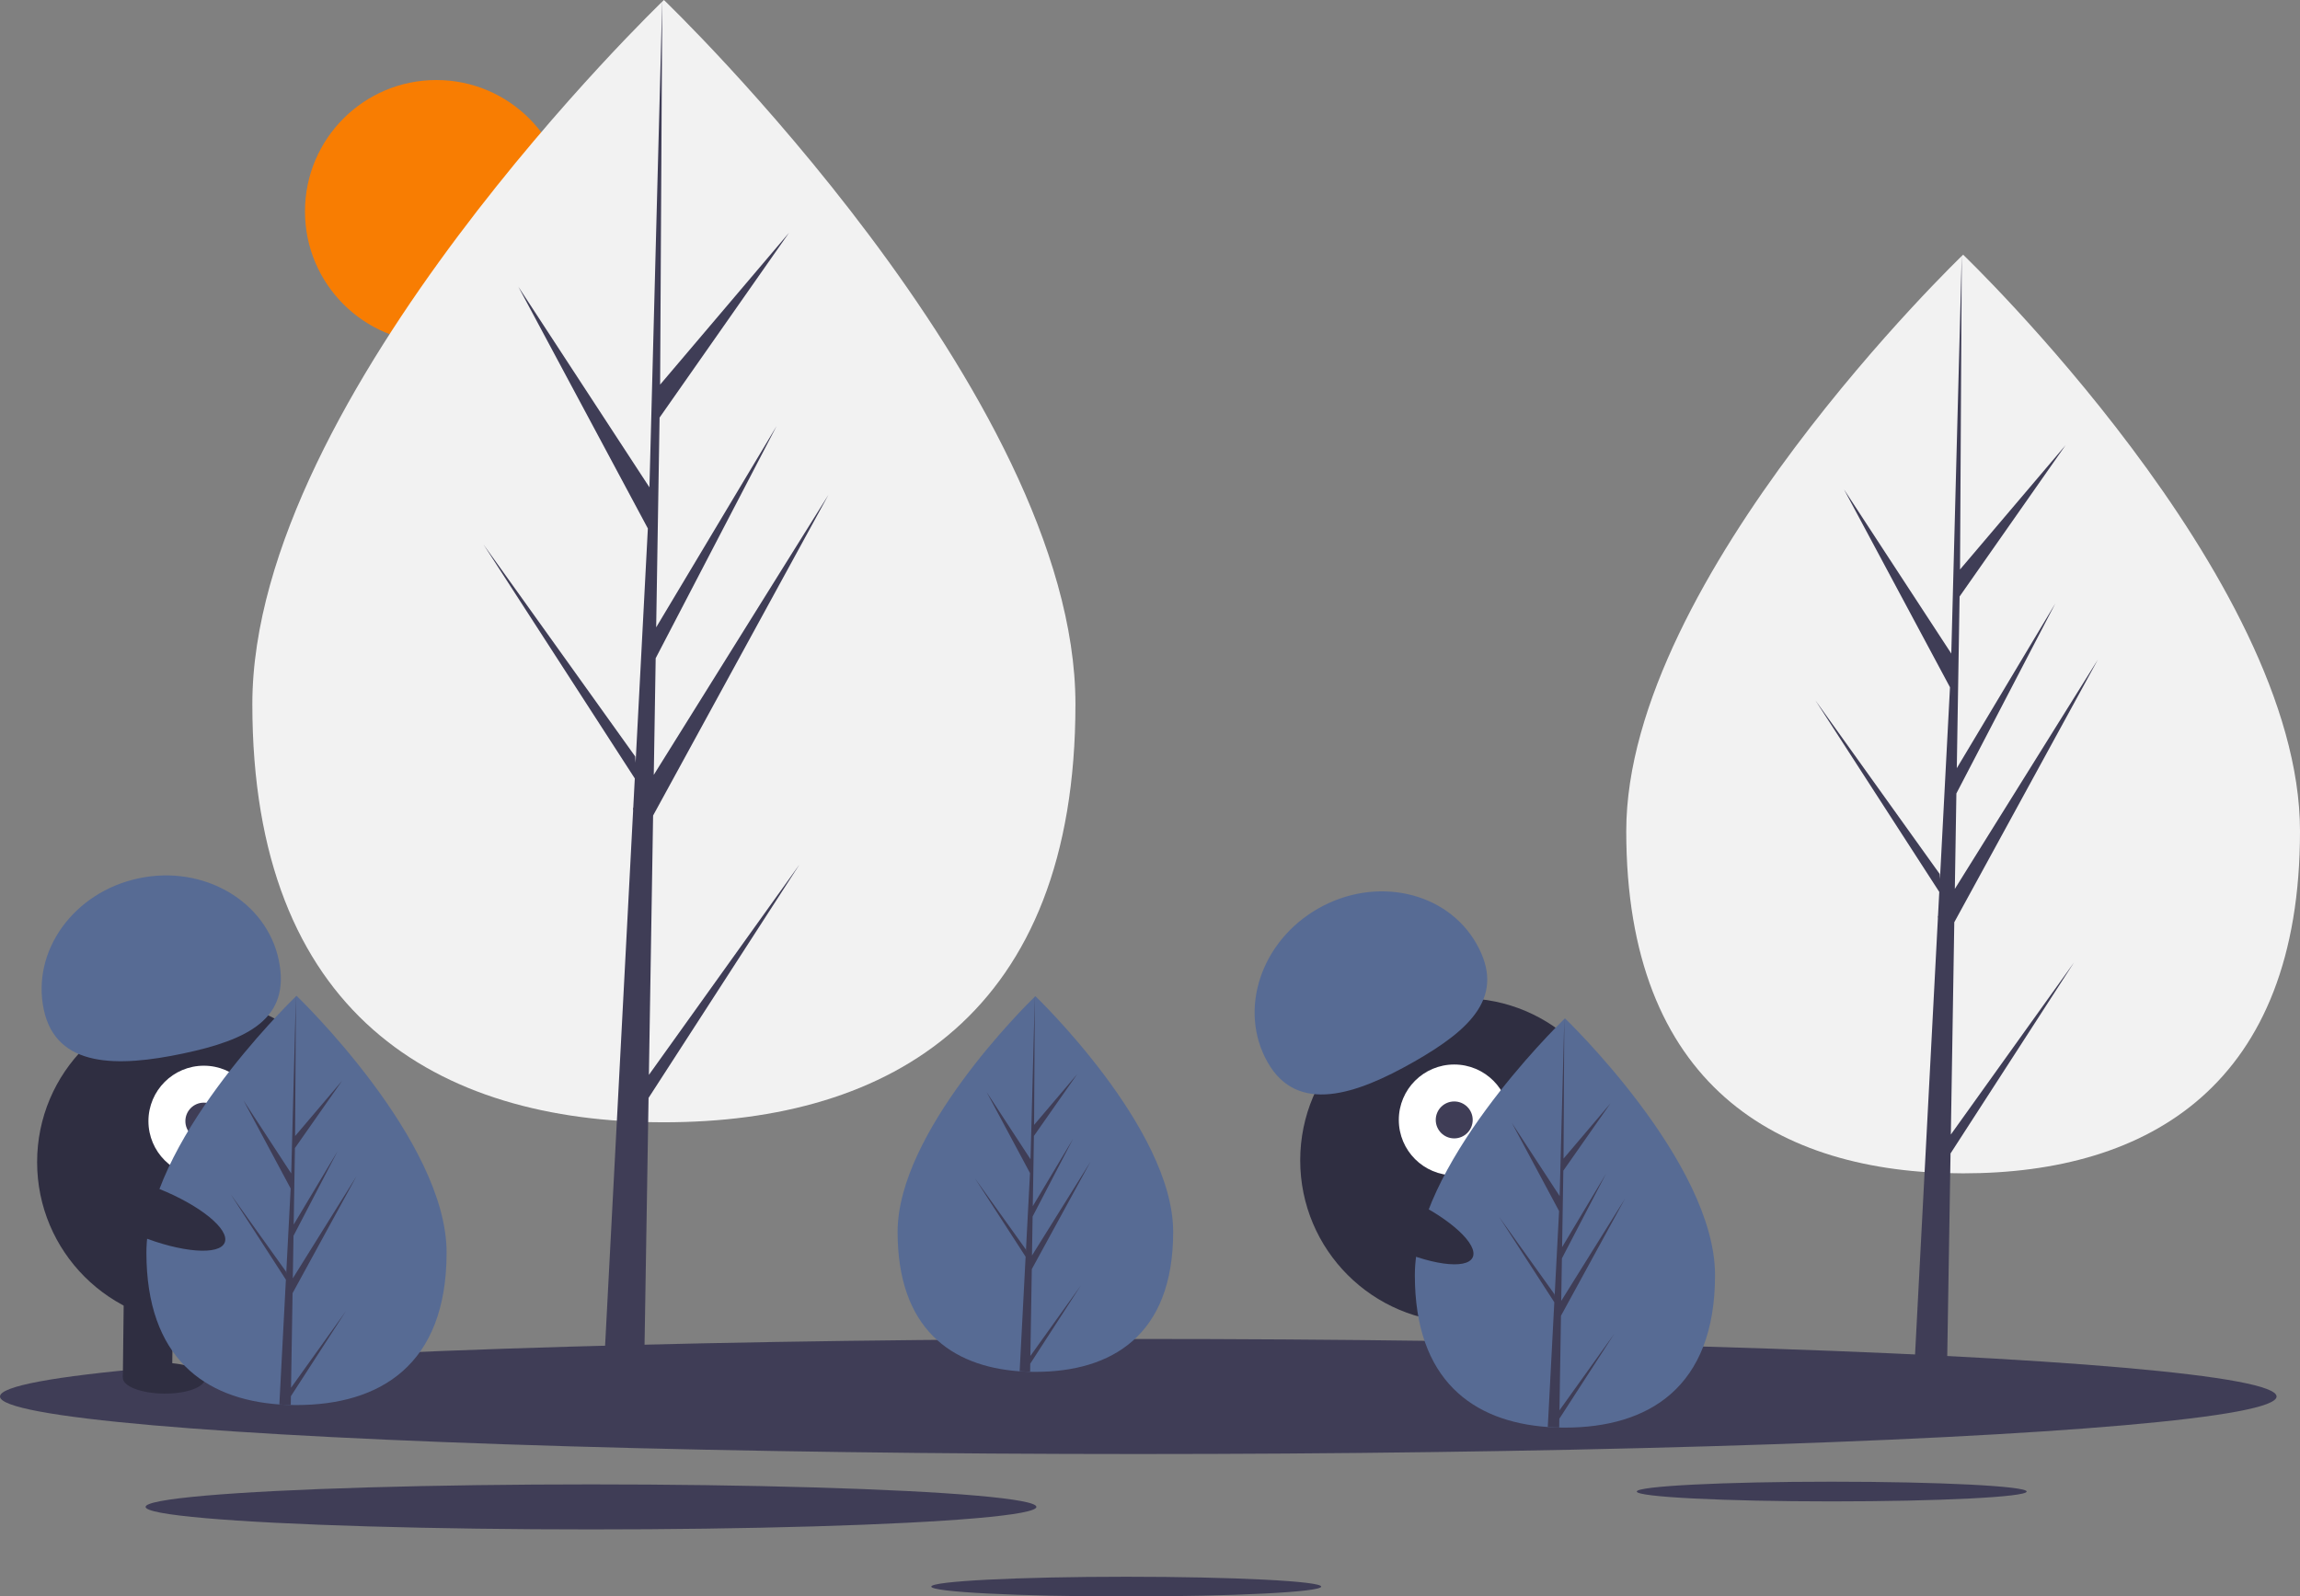 <svg xmlns="http://www.w3.org/2000/svg" width="383.082" height="265.934" viewBox="0 0 383.082 265.934">
  <rect x="0" y="0" width="383.082" height="265.934" fill="#808080" stroke="none"/>
  <g id="Group_285" data-name="Group 285" transform="translate(-768.918 -196.033)">
    <g id="Group_284" data-name="Group 284" transform="translate(768.918 196.033)">
      <circle id="Ellipse_23" data-name="Ellipse 23" cx="21.879" cy="21.879" r="21.879" transform="translate(50.797 13.332)" fill="#f87d02"/>
      <path id="Path_2113" data-name="Path 2113" d="M299.743,178.34c0,51.624-30.69,69.649-68.547,69.649s-68.547-18.025-68.547-69.649S231.2,61.042,231.2,61.042,299.743,126.716,299.743,178.34Z" transform="translate(-120.62 -61.042)" fill="#f2f2f2"/>
      <path id="Path_2114" data-name="Path 2114" d="M263.115,179.05l.7-43.2L293.034,82.4l-29.106,46.673.316-19.427,20.136-38.671L264.327,104.5h0l.567-34.94,21.562-30.787L264.984,64.067,265.338,0l-2.229,84.813.183-3.5L241.37,47.759,262.941,88.03,260.9,127.052l-.061-1.035L235.565,90.7l25.2,38.971-.255,4.88-.046.074.021.4-5.182,99h6.924l.831-51.136,25.134-38.876Z" transform="translate(-155.036)" fill="#3f3d56"/>
      <path id="Path_2115" data-name="Path 2115" d="M944.255,281.166c0,42.257-25.121,57.011-56.109,57.011s-56.109-14.754-56.109-57.011,56.108-96.014,56.108-96.014S944.255,238.909,944.255,281.166Z" transform="translate(-561.173 -142.724)" fill="#f2f2f2"/>
      <path id="Path_2116" data-name="Path 2116" d="M907.066,270.671l.574-35.365,23.915-43.752-23.825,38.2.258-15.9L924.472,182.2l-16.415,27.446h0l.465-28.6,17.65-25.2-17.577,20.7.291-52.442-1.824,69.423.15-2.864L889.266,163.2l17.657,32.965-1.672,31.941-.05-.848-20.687-28.9,20.624,31.9-.209,3.995-.037.06.017.328-4.242,81.037h5.668l.68-41.857L927.586,242Z" transform="translate(-582.138 -81.682)" fill="#3f3d56"/>
      <ellipse id="Ellipse_24" data-name="Ellipse 24" cx="189.59" cy="9.584" rx="189.59" ry="9.584" transform="translate(0 223.042)" fill="#3f3d56"/>
      <ellipse id="Ellipse_25" data-name="Ellipse 25" cx="32.472" cy="1.641" rx="32.472" ry="1.641" transform="translate(272.615 246.818)" fill="#3f3d56"/>
      <ellipse id="Ellipse_26" data-name="Ellipse 26" cx="32.472" cy="1.641" rx="32.472" ry="1.641" transform="translate(155.11 262.652)" fill="#3f3d56"/>
      <ellipse id="Ellipse_27" data-name="Ellipse 27" cx="74.187" cy="3.75" rx="74.187" ry="3.75" transform="translate(24.248 247.267)" fill="#3f3d56"/>
      <circle id="Ellipse_28" data-name="Ellipse 28" cx="27.007" cy="27.007" r="27.007" transform="translate(6.182 166.576)" fill="#2f2e41"/>
      <rect id="Rectangle_22" data-name="Rectangle 22" width="8.205" height="14.7" transform="translate(20.633 214.63) rotate(0.675)" fill="#2f2e41"/>
      <rect id="Rectangle_23" data-name="Rectangle 23" width="8.205" height="14.7" transform="translate(37.041 214.824) rotate(0.675)" fill="#2f2e41"/>
      <ellipse id="Ellipse_29" data-name="Ellipse 29" cx="2.564" cy="6.837" rx="2.564" ry="6.837" transform="translate(20.427 232.064) rotate(-89.325)" fill="#2f2e41"/>
      <ellipse id="Ellipse_30" data-name="Ellipse 30" cx="2.564" cy="6.837" rx="2.564" ry="6.837" transform="translate(36.839 231.915) rotate(-89.325)" fill="#2f2e41"/>
      <circle id="Ellipse_31" data-name="Ellipse 31" cx="9.23" cy="9.23" r="9.23" transform="translate(24.723 177.524)" fill="#fff"/>
      <circle id="Ellipse_32" data-name="Ellipse 32" cx="3.077" cy="3.077" r="3.077" transform="translate(30.876 183.677)" fill="#3f3d56"/>
      <path id="Path_2117" data-name="Path 2117" d="M60.337,509.948c-2.065-9.791,5.021-19.576,15.828-21.856s21.242,3.809,23.308,13.6S94.352,515,83.545,517.28,62.4,519.739,60.337,509.948Z" transform="translate(-53.048 -341.788)" fill="#576b94"/>
      <path id="Path_2118" data-name="Path 2118" d="M161.036,589.024c0,18.828-11.192,25.4-25,25.4q-.48,0-.958-.011c-.64-.014-1.273-.044-1.9-.087-12.461-.882-22.142-7.794-22.142-25.3,0-18.121,23.157-40.987,24.9-42.679l0,0,.1-.1S161.036,570.2,161.036,589.024Z" transform="translate(-86.651 -380.375)" fill="#576b94"/>
      <path id="Path_2119" data-name="Path 2119" d="M162.157,611.546l9.144-12.776-9.166,14.179-.024,1.467c-.64-.014-1.273-.044-1.9-.087l.986-18.837-.008-.146.017-.027.093-1.779-9.189-14.214,9.218,12.88.021.378.745-14.232-7.867-14.688,7.963,12.19.775-29.507,0-.1v.1l-.129,23.268,7.832-9.224-7.864,11.229-.207,12.743,7.313-12.23-7.343,14.1-.116,7.084,10.617-17.022-10.656,19.494Z" transform="translate(-113.682 -380.375)" fill="#3f3d56"/>
      <circle id="Ellipse_33" data-name="Ellipse 33" cx="27.007" cy="27.007" r="27.007" transform="translate(216.56 166.283)" fill="#2f2e41"/>
      <rect id="Rectangle_24" data-name="Rectangle 24" width="8.205" height="14.7" transform="matrix(0.956, -0.294, 0.294, 0.956, 238.029, 217.167)" fill="#2f2e41"/>
      <rect id="Rectangle_25" data-name="Rectangle 25" width="8.205" height="14.7" transform="matrix(0.956, -0.294, 0.294, 0.956, 253.714, 212.347)" fill="#2f2e41"/>
      <ellipse id="Ellipse_34" data-name="Ellipse 34" cx="6.837" cy="2.564" rx="6.837" ry="2.564" transform="matrix(0.956, -0.294, 0.294, 0.956, 241.644, 228.931)" fill="#2f2e41"/>
      <ellipse id="Ellipse_35" data-name="Ellipse 35" cx="6.837" cy="2.564" rx="6.837" ry="2.564" transform="matrix(0.956, -0.294, 0.294, 0.956, 257.229, 223.784)" fill="#2f2e41"/>
      <circle id="Ellipse_36" data-name="Ellipse 36" cx="9.23" cy="9.23" r="9.23" transform="translate(232.982 177.324)" fill="#fff"/>
      <circle id="Ellipse_37" data-name="Ellipse 37" cx="3.077" cy="3.077" r="3.077" transform="translate(239.135 183.477)" fill="#3f3d56"/>
      <path id="Path_2120" data-name="Path 2120" d="M653.154,523.877c-4.953-8.694-1.189-20.175,8.408-25.642s21.392-2.851,26.345,5.843-.817,14.236-10.414,19.7S658.107,532.571,653.154,523.877Z" transform="translate(-442.007 -346.898)" fill="#576b94"/>
      <path id="Path_2121" data-name="Path 2121" d="M522.933,585.7c0,17.283-10.274,23.318-22.949,23.318q-.44,0-.879-.01c-.587-.013-1.169-.041-1.744-.08-11.439-.81-20.326-7.155-20.326-23.228,0-16.634,21.257-37.624,22.854-39.178l0,0,.092-.089S522.933,568.413,522.933,585.7Z" transform="translate(-327.532 -380.495)" fill="#576b94"/>
      <path id="Path_2122" data-name="Path 2122" d="M523.962,606.369l8.393-11.728-8.414,13.016L523.919,609c-.587-.013-1.169-.041-1.744-.08l.9-17.292-.007-.134.015-.025.085-1.633-8.435-13.048,8.462,11.823.02.347L523.9,575.9l-7.222-13.483,7.31,11.19.712-27.086,0-.092v.09l-.119,21.359,7.19-8.468-7.219,10.308-.19,11.7,6.713-11.226-6.741,12.947-.106,6.5,9.745-15.625L524.2,591.905Z" transform="translate(-352.345 -380.495)" fill="#3f3d56"/>
      <path id="Path_2123" data-name="Path 2123" d="M779.036,600.024c0,18.828-11.192,25.4-25,25.4q-.48,0-.958-.011c-.64-.014-1.273-.044-1.9-.087-12.461-.882-22.142-7.794-22.142-25.3,0-18.121,23.157-40.987,24.9-42.679l0,0,.1-.1S779.036,581.2,779.036,600.024Z" transform="translate(-493.384 -387.615)" fill="#576b94"/>
      <path id="Path_2124" data-name="Path 2124" d="M780.156,622.546l9.144-12.776-9.166,14.179-.024,1.467c-.64-.014-1.273-.044-1.9-.087l.985-18.837-.008-.146.017-.027.093-1.779-9.189-14.214,9.218,12.88.021.378.745-14.232-7.867-14.688,7.963,12.19.775-29.507,0-.1v.1l-.13,23.268,7.832-9.224-7.864,11.229-.207,12.743,7.313-12.23-7.343,14.1-.116,7.084,10.617-17.021-10.656,19.494Z" transform="translate(-520.416 -387.615)" fill="#3f3d56"/>
      <ellipse id="Ellipse_38" data-name="Ellipse 38" cx="4.239" cy="13.503" rx="4.239" ry="13.503" transform="translate(219.065 201.714) rotate(-64.626)" fill="#2f2e41"/>
      <ellipse id="Ellipse_39" data-name="Ellipse 39" cx="4.239" cy="13.503" rx="4.239" ry="13.503" transform="translate(10.781 200.871) rotate(-68.159)" fill="#2f2e41"/>
    </g>
  </g>
</svg>
